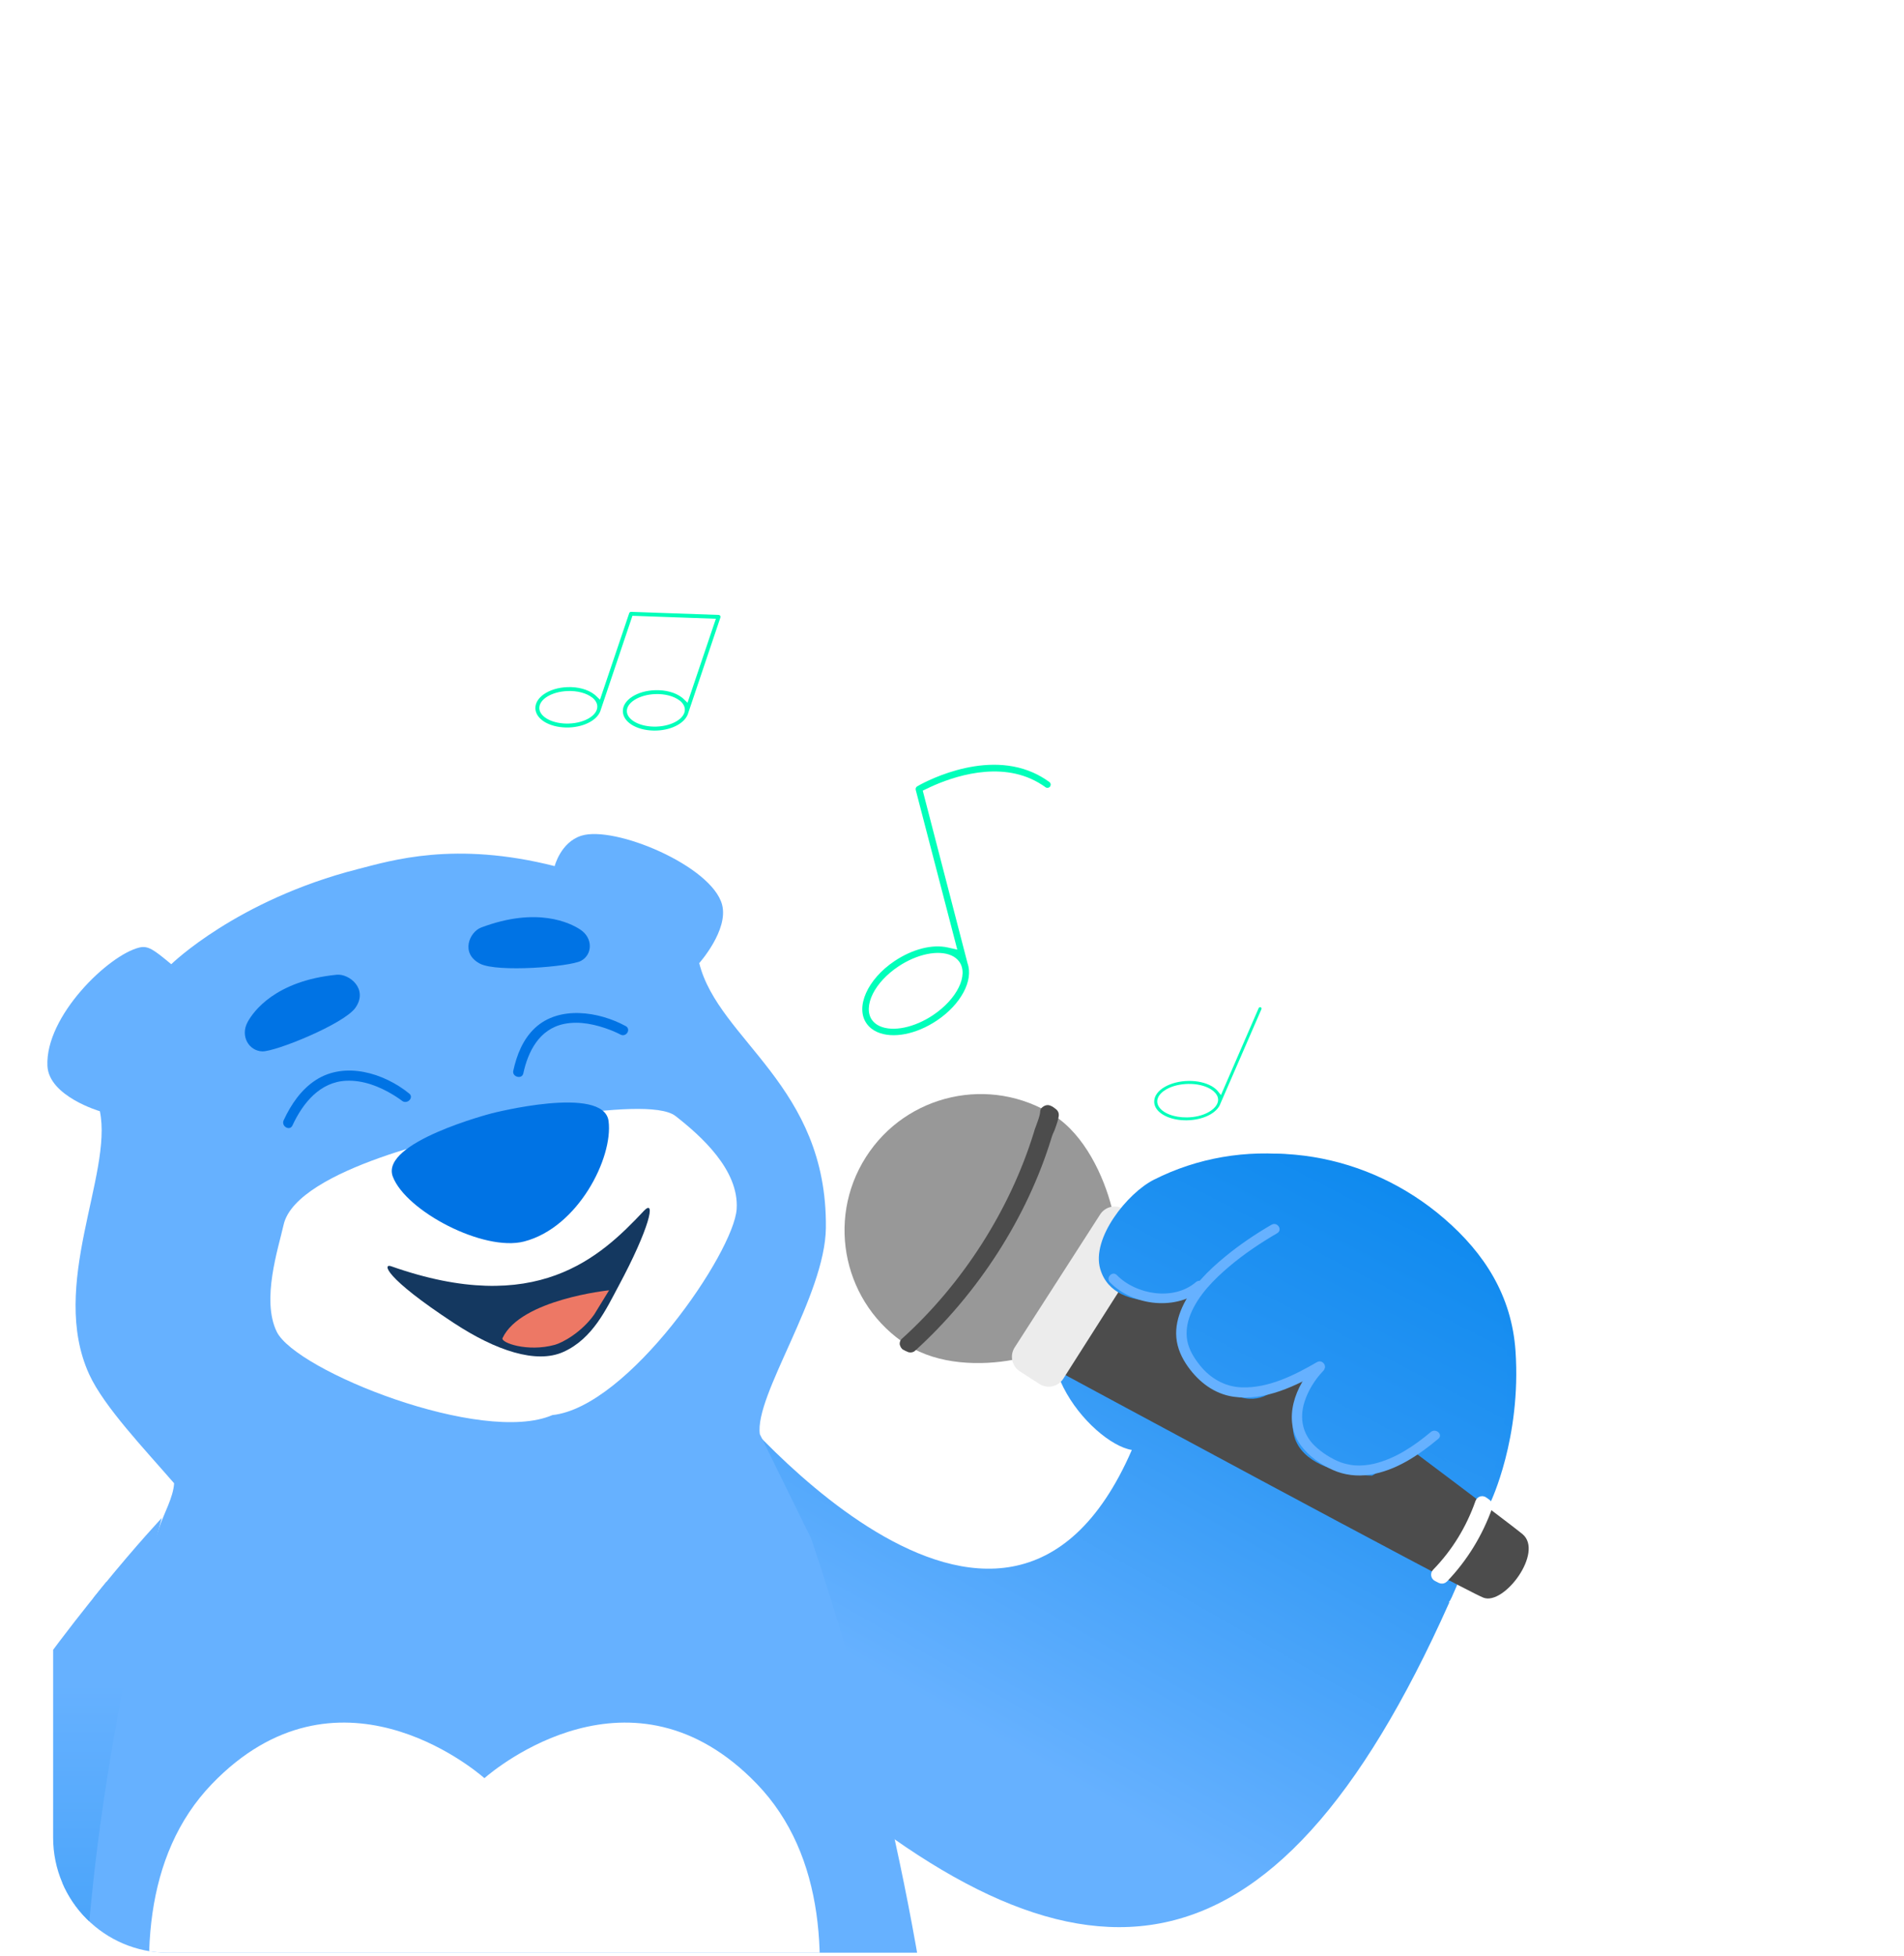 <svg width="298" height="306" viewBox="0 0 298 306" fill="none" xmlns="http://www.w3.org/2000/svg">
<g clip-path="url(#clip0_949_5922)">
<path d="M226.079 190.667C214.117 180.316 197.493 177.536 183.493 183.766C179.317 185.621 173.6 191.333 174.816 196.168C176.778 203.951 185.082 208.527 185.082 208.527C183.541 204.041 176.389 195.75 169.653 200.955C157.44 210.382 170.789 225.806 177.146 226.826C156.827 273.563 112.315 217.373 112.315 217.373L133.942 283.249C176.357 316.163 205.818 307.032 233.316 234.937C233.316 234.937 238.116 224.95 237.199 211.375C236.607 202.683 232.324 196.073 226.085 190.672L226.079 190.667Z" fill="url(#paint0_linear_949_5922)"/>
<path d="M235.275 239.212L235.804 239.685C233.817 243.977 230.898 247.878 227.349 250.968L226.757 250.581C230.359 247.491 233.305 243.548 235.275 239.208L235.275 239.212Z" fill="white"/>
<g filter="url(#filter0_dd_949_5922)">
<path d="M137.285 161.444C136.592 161.136 136.049 160.697 135.649 160.136C133.812 157.577 135.76 153.187 140.002 150.347C142.811 148.467 145.923 147.673 148.362 148.224L149.826 148.553L143.323 123.569C143.27 123.347 143.357 123.126 143.549 123.014C143.953 122.773 153.527 117.232 161.713 120.868C162.598 121.26 163.447 121.761 164.237 122.335C164.351 122.422 164.425 122.542 164.443 122.673C164.46 122.805 164.425 122.938 164.348 123.052C164.202 123.234 163.94 123.303 163.716 123.204C162.915 122.625 162.142 122.183 161.343 121.828C155.139 119.073 147.903 121.992 145.077 123.371L144.423 123.686L151.433 150.689C152.394 153.403 150.37 157.141 146.641 159.639C143.389 161.818 139.716 162.523 137.285 161.444ZM148.912 149.47C146.844 148.552 143.508 149.246 140.588 151.201C138.809 152.39 137.395 153.901 136.619 155.448C135.814 157.056 135.763 158.555 136.483 159.567C136.775 159.969 137.188 160.3 137.71 160.532C139.768 161.446 143.114 160.756 146.034 158.801C149.799 156.281 151.64 152.524 150.129 150.431C149.837 150.029 149.424 149.697 148.902 149.465L148.912 149.47Z" fill="#00FFBA"/>
</g>
<g clip-path="url(#clip1_949_5922)" filter="url(#filter1_d_949_5922)">
</g>
<path d="M126.939 240.648L118.927 224.359C118.045 218.311 129.148 202.723 129.26 192.073C129.499 169.79 112.47 162.758 109.438 150.668C109.438 150.668 114.073 145.481 113.011 141.511C111.397 135.463 96.158 129.07 90.959 130.744C87.747 131.78 86.812 135.49 86.812 135.49C71.132 131.515 61.208 134.629 56.041 135.947C37.037 140.799 26.805 150.838 26.805 150.838C24.022 148.521 23.167 147.899 21.797 148.229C16.96 149.408 7.067 158.985 7.423 166.739C7.641 171.506 15.632 173.834 15.632 173.834C17.682 183.708 7.604 201.081 13.96 214.995C16.27 220.049 22.668 226.74 27.251 232.038C27.113 234.292 25.647 236.747 24.893 239.053C-4.853 329.58 1.997 383.39 1.997 383.39C1.997 383.39 35.157 397.468 74.971 397.473C120.419 397.478 148.742 382.646 148.742 382.646C148.742 382.646 154.886 323.804 126.95 240.653L126.939 240.648Z" fill="#66B1FF"/>
<path d="M15.328 345.432C6.784 304.147 25.315 237.473 25.315 237.473C25.315 237.473 -33.859 300.031 -31.623 356.484C-31.327 363.958 -27.832 380.903 -16.623 382.144C-16.623 382.144 -10.284 391.348 -3.865 386.392C-3.865 386.392 0.444 393.999 6.916 388.441C10.242 385.583 10.125 379.508 9.422 374.856C9.993 375.361 10.643 375.713 11.368 375.856C17.168 377.022 23.978 366.322 15.777 346.486C15.624 346.113 15.476 345.767 15.323 345.437L15.328 345.432Z" fill="url(#paint1_linear_949_5922)"/>
<path d="M118.448 279.056C98.947 258.835 77.546 276.668 75.817 278.166C74.087 276.662 52.691 258.835 33.186 279.056C11.539 301.5 31.264 347.065 37.99 357.797C44.716 368.529 58.024 385.945 76.014 386.473C93.999 385.945 106.917 368.529 113.643 357.797C120.369 347.065 140.089 301.5 118.448 279.056Z" fill="white"/>
</g>
<g clip-path="url(#clip2_949_5922)">
<path d="M226.079 190.665C214.117 180.314 197.493 177.534 183.493 183.764C179.317 185.619 173.6 191.331 174.816 196.166C176.778 203.949 185.082 208.525 185.082 208.525C183.541 204.039 176.389 195.748 169.653 200.953C157.44 210.38 170.789 225.804 177.146 226.824C156.827 273.561 112.315 217.371 112.315 217.371L133.942 283.247C176.357 316.161 205.818 307.03 233.316 234.935C233.316 234.935 238.116 224.948 237.199 211.373C236.607 202.681 232.324 196.071 226.085 190.67L226.079 190.665Z" fill="url(#paint2_linear_949_5922)"/>
<path d="M238.285 239.983C234.897 237.17 177.665 194.462 177.665 194.462L165.089 214.213C165.089 214.213 228.929 248.669 232.173 249.931C235.417 251.194 241.674 242.796 238.285 239.983Z" fill="#4C4C4C"/>
<path d="M232.839 235.101L232.347 234.739C232.259 234.66 232.145 234.609 232.02 234.599C231.772 234.58 231.541 234.73 231.459 234.966C230.011 239.1 227.743 242.819 224.693 245.95C224.572 246.075 224.516 246.25 224.544 246.422C224.572 246.595 224.68 246.743 224.836 246.823L225.425 247.127C225.642 247.238 225.906 247.194 226.074 247.019C229.188 243.776 231.513 239.965 233.032 235.73C233.114 235.501 233.036 235.245 232.839 235.101Z" fill="white" stroke="white" stroke-width="1.101" stroke-linejoin="round"/>
<path d="M174.023 188.995C172.737 183.91 169.72 177.528 164.946 174.488C155.015 168.165 141.839 171.09 135.517 181.021C129.194 190.951 132.119 204.127 142.049 210.45C146.823 213.49 153.484 213.689 158.635 212.704L174.023 188.995Z" fill="#989898"/>
<path fill-rule="evenodd" clip-rule="evenodd" d="M158.441 212.825C158.594 213.531 159.014 214.136 159.622 214.527L160.604 215.159L160.598 215.169L162.687 216.499C163.297 216.888 164.022 217.015 164.728 216.858C165.434 216.702 166.036 216.28 166.425 215.669L179.705 194.812C180.093 194.202 180.221 193.477 180.064 192.771C179.908 192.065 179.485 191.462 178.875 191.074L178.003 190.518L178.006 190.513L175.923 189.174C175.315 188.782 174.591 188.652 173.884 188.805C173.177 188.959 172.572 189.378 172.181 189.987L158.809 210.785C158.418 211.394 158.287 212.118 158.441 212.825Z" fill="#ECECEC"/>
<g clip-path="url(#clip3_949_5922)">
<path d="M223.609 189.525C211.167 179.614 194.369 177.587 180.586 184.554C176.475 186.629 170.778 193.686 172.203 198.522C174.503 206.306 187.339 202.67 187.339 202.67C184.955 205.053 183.931 207.177 185.361 212.351C199.028 226.013 199.311 213.688 205.733 214.419C194.474 230.715 214.755 230.839 214.755 230.839L224.028 225.271L230.658 225.158C213.355 214.298 227.481 231.431 232.437 233.675C232.437 233.675 237.141 223.653 235.645 209.958C234.682 201.189 230.105 194.701 223.615 189.531L223.609 189.525Z" fill="url(#paint3_linear_949_5922)"/>
<path d="M173.722 200.603C177.365 204.33 184.214 205.125 188.345 201.594C189.11 200.938 187.942 199.912 187.182 200.563C183.678 203.562 177.786 202.527 174.794 199.466C174.093 198.751 173.027 199.893 173.722 200.603Z" fill="#66B1FF"/>
<path d="M199.006 191.589C196.496 193.048 194.081 194.673 191.844 196.505C189.131 198.724 186.451 201.337 185.02 204.531C184.355 206.02 183.963 207.638 184.113 209.258C184.266 210.941 184.969 212.455 185.951 213.829C187.642 216.189 190.034 218.051 193.045 218.496C197.954 219.215 202.906 216.785 206.997 214.416C207.904 213.888 207.023 212.562 206.115 213.09C202.618 215.119 198.541 217.175 194.356 217.035C191.678 216.944 189.4 215.589 187.795 213.578C186.883 212.433 186.092 211.171 185.823 209.727C185.568 208.344 185.803 206.897 186.334 205.594C187.538 202.622 189.963 200.179 192.414 198.104C194.723 196.153 197.271 194.448 199.893 192.92C200.801 192.391 199.919 191.065 199.011 191.594L199.006 191.589Z" fill="#66B1FF"/>
<path d="M205.911 213.413C202.736 216.698 200.666 222.088 203.581 226.086C204.802 227.766 206.686 229.096 208.615 229.958C210.407 230.758 212.401 230.994 214.357 230.698C218.46 230.075 222.031 227.656 225.122 225.071C225.912 224.411 224.717 223.363 223.938 224.017C221.346 226.186 218.366 228.211 214.995 228.993C214.02 229.216 212.965 229.313 211.983 229.234C211.298 229.177 210.342 228.95 209.845 228.764C208.38 228.205 206.899 227.254 205.796 226.202C203.836 224.331 203.37 221.814 204.173 219.295C204.739 217.525 205.796 215.811 207.095 214.467C207.811 213.727 206.622 212.673 205.911 213.413Z" fill="#66B1FF"/>
</g>
<g filter="url(#filter2_dddddd_949_5922)">
<path d="M137.285 161.444C136.592 161.136 136.049 160.697 135.649 160.136C133.812 157.577 135.76 153.187 140.002 150.347C142.811 148.467 145.923 147.673 148.362 148.224L149.826 148.553L143.323 123.569C143.27 123.347 143.357 123.126 143.549 123.014C143.953 122.773 153.527 117.232 161.713 120.868C162.598 121.26 163.447 121.761 164.237 122.335C164.351 122.422 164.425 122.542 164.443 122.673C164.46 122.805 164.425 122.938 164.348 123.052C164.202 123.234 163.94 123.303 163.716 123.204C162.915 122.625 162.142 122.183 161.343 121.828C155.139 119.073 147.903 121.992 145.077 123.371L144.423 123.686L151.433 150.689C152.394 153.403 150.37 157.141 146.641 159.639C143.389 161.818 139.716 162.523 137.285 161.444ZM148.912 149.47C146.844 148.552 143.508 149.246 140.588 151.201C138.809 152.39 137.395 153.901 136.619 155.448C135.814 157.056 135.763 158.555 136.483 159.567C136.775 159.969 137.188 160.3 137.71 160.532C139.768 161.446 143.114 160.756 146.034 158.801C149.799 156.281 151.64 152.524 150.129 150.431C149.837 150.029 149.424 149.697 148.902 149.465L148.912 149.47Z" fill="#00FFBA"/>
</g>
<g filter="url(#filter3_dddddd_949_5922)">
<path d="M180.889 173.262C180.713 172.94 180.63 172.601 180.647 172.254C180.679 171.41 181.275 170.613 182.319 170.018C183.32 169.447 184.632 169.118 186.01 169.097C187.387 169.076 188.671 169.364 189.632 169.909C190.051 170.149 190.398 170.435 190.655 170.759L191.093 171.31L196.997 157.707C197.048 157.587 197.187 157.528 197.308 157.571C197.37 157.594 197.406 157.638 197.423 157.669C197.457 157.73 197.458 157.799 197.432 157.864L191.024 172.609C190.515 174.121 188.309 175.216 185.76 175.254C183.521 175.289 181.563 174.487 180.889 173.262ZM190.449 171.319C190.19 170.847 189.717 170.51 189.369 170.311C188.48 169.807 187.281 169.54 185.989 169.561C184.697 169.581 183.472 169.879 182.542 170.412C182.025 170.707 181.159 171.337 181.123 172.251C181.112 172.509 181.177 172.772 181.315 173.023C181.916 174.116 183.712 174.834 185.78 174.801C188.348 174.764 190.119 173.656 190.541 172.588L190.553 172.564L190.562 172.525C190.614 172.375 190.643 172.239 190.651 172.109C190.662 171.839 190.595 171.572 190.457 171.321L190.449 171.319Z" fill="#00FFBA"/>
</g>
<g filter="url(#filter4_dddddd_949_5922)">
<path d="M84.851 112.668C84.192 112.157 83.828 111.523 83.794 110.843C83.761 110.027 84.224 109.243 85.1 108.616C86.054 107.946 87.368 107.546 88.804 107.491C90.469 107.432 92 107.845 93.015 108.631C93.113 108.707 93.21 108.782 93.289 108.869L93.905 109.458L98.478 95.921C98.525 95.793 98.641 95.711 98.777 95.714L112.474 96.196C112.542 96.198 112.603 96.219 112.652 96.257C112.679 96.278 112.7 96.294 112.714 96.322C112.773 96.402 112.786 96.507 112.754 96.594L107.74 111.466C107.353 113.022 105.269 114.19 102.773 114.284C101.428 114.333 100.144 114.069 99.153 113.541C98.933 113.423 98.726 113.288 98.542 113.146C97.883 112.635 97.519 112.001 97.485 111.321C97.445 110.448 97.969 109.617 98.957 108.982C99.89 108.382 101.151 108.018 102.501 107.973C104.165 107.914 105.701 108.322 106.716 109.108C106.813 109.184 106.911 109.259 106.99 109.346L107.606 109.935L112.045 96.792L98.983 96.329L94.044 110.983C93.657 112.539 91.572 113.708 89.076 113.802C87.731 113.851 86.448 113.587 85.456 113.059C85.236 112.94 85.029 112.806 84.846 112.664L84.851 112.668ZM92.653 109.098C91.778 108.42 90.349 108.043 88.84 108.103C86.338 108.192 84.352 109.411 84.412 110.816C84.433 111.313 84.723 111.786 85.241 112.188C85.392 112.305 85.567 112.415 85.755 112.518C86.633 112.992 87.836 113.236 89.06 113.188C91.561 113.098 93.547 111.879 93.487 110.475C93.461 109.973 93.175 109.494 92.657 109.093L92.653 109.098ZM106.354 109.575C105.478 108.897 104.049 108.52 102.54 108.58C101.321 108.623 100.144 108.957 99.305 109.492C98.51 110.002 98.082 110.642 98.113 111.293C98.134 111.79 98.423 112.263 98.942 112.665C99.093 112.782 99.268 112.892 99.456 112.995C100.334 113.469 101.537 113.713 102.76 113.665C105.262 113.575 107.248 112.356 107.188 110.952C107.162 110.45 106.876 109.971 106.358 109.57L106.354 109.575Z" fill="#00FFBA"/>
</g>
<path d="M126.939 240.648L118.927 224.359C118.045 218.311 129.148 202.723 129.26 192.073C129.499 169.79 112.47 162.758 109.438 150.668C109.438 150.668 114.073 145.481 113.011 141.511C111.397 135.463 96.158 129.07 90.959 130.744C87.747 131.78 86.812 135.49 86.812 135.49C71.132 131.515 61.208 134.629 56.041 135.947C37.037 140.799 26.805 150.838 26.805 150.838C24.022 148.521 23.167 147.899 21.797 148.229C16.96 149.408 7.067 158.985 7.423 166.739C7.641 171.506 15.632 173.834 15.632 173.834C17.682 183.708 7.604 201.081 13.96 214.995C16.27 220.049 22.668 226.74 27.251 232.038C27.113 234.292 25.647 236.747 24.893 239.053C-4.853 329.58 1.997 383.39 1.997 383.39C1.997 383.39 35.157 397.468 74.971 397.473C120.419 397.478 148.742 382.646 148.742 382.646C148.742 382.646 154.886 323.804 126.95 240.653L126.939 240.648Z" fill="#66B1FF"/>
<path d="M105.712 174.577C101.103 170.977 72.944 177.337 72.944 177.337C72.944 177.337 46.387 182.679 44.386 191.604C43.555 195.304 40.883 203.332 43.31 208.323C46.291 214.452 75.487 226.106 86.456 221.368C98.346 220.114 114.85 195.923 115.297 189.138C115.696 183.004 109.655 177.652 105.717 174.577H105.712Z" fill="white"/>
<path d="M38.759 159.875C39.647 158.244 43.074 153.438 52.69 152.484C54.682 152.286 57.67 154.726 55.635 157.639C53.857 160.188 43.085 164.54 41.05 164.472C38.967 164.405 37.554 162.085 38.759 159.875Z" fill="#0073E4"/>
<path d="M90.807 145.409C89.284 144.401 84.088 141.784 75.301 145.1C73.48 145.789 72.015 149.14 75.128 150.754C77.844 152.157 89.211 151.233 90.943 150.304C92.717 149.35 92.874 146.773 90.807 145.404V145.409Z" fill="#0073E4"/>
<path d="M76.964 174.166C76.964 174.166 59.416 178.686 61.485 184.079C63.553 189.471 75.69 195.842 82.022 194.214C90.464 192.039 95.991 181.116 95.249 175.378C94.507 169.646 76.959 174.166 76.959 174.166H76.964Z" fill="#0073E4"/>
<path d="M64.046 171.067C60.092 167.863 54.017 166.002 49.441 168.949C47.13 170.436 45.541 172.785 44.398 175.25C43.967 176.181 45.344 176.994 45.774 176.058C47.395 172.555 50.079 169.243 54.198 169.067C56.813 168.955 59.354 169.939 61.549 171.276C61.926 171.506 62.298 171.747 62.654 172.004C62.755 172.073 62.851 172.148 62.946 172.223C63.09 172.33 62.766 172.078 62.914 172.196C63.706 172.838 64.844 171.709 64.041 171.062L64.046 171.067Z" fill="#0073E4"/>
<path d="M97.918 160.51C93.686 158.209 87.491 157.29 83.72 160.823C81.821 162.6 80.861 165.086 80.335 167.51C80.123 168.475 81.691 168.891 81.903 167.92C82.641 164.516 84.371 160.998 88.272 160.181C90.719 159.673 93.307 160.269 95.618 161.162C95.71 161.198 95.916 161.28 96.171 161.393C96.329 161.465 96.491 161.537 96.648 161.609C96.8 161.681 96.952 161.753 97.099 161.835C98.01 162.328 98.829 160.998 97.918 160.505V160.51Z" fill="#0073E4"/>
<path d="M15.328 345.432C6.784 304.147 25.315 237.473 25.315 237.473C25.315 237.473 -33.859 300.031 -31.623 356.484C-31.327 363.958 -27.832 380.903 -16.623 382.144C-16.623 382.144 -10.284 391.348 -3.865 386.392C-3.865 386.392 0.444 393.999 6.916 388.441C10.242 385.583 10.125 379.508 9.422 374.856C9.993 375.361 10.643 375.713 11.368 375.856C17.168 377.022 23.978 366.322 15.777 346.486C15.624 346.113 15.476 345.767 15.323 345.437L15.328 345.432Z" fill="url(#paint4_linear_949_5922)"/>
<path d="M100.721 189.482C93.945 196.67 83.974 206.112 61.211 198.083C59.901 197.62 60.057 199.778 71.11 207.016C77.617 211.275 83.915 213.386 88.151 211.499C92.801 209.431 94.933 204.673 96.809 201.185C101.607 192.263 102.802 187.266 100.715 189.478" fill="#143860"/>
<path d="M95.332 201.847C95.332 201.847 81.511 203.251 78.652 209.324C78.325 210.025 82.552 211.564 86.85 210.373C88.066 210.036 91.026 208.421 92.999 205.638" fill="#ED7865"/>
<path fill-rule="evenodd" clip-rule="evenodd" d="M164.476 172.994C164.657 173.08 164.838 173.166 164.929 173.254C165.02 173.342 165.246 173.472 165.337 173.56C165.611 173.823 165.751 174.134 165.714 174.538C165.636 175.166 165.381 175.887 165.168 176.473C165.084 176.743 164.998 176.924 164.912 177.105C164.739 177.466 164.655 177.737 164.57 178.007C160.774 190.436 153.073 202.356 143.256 211.272C142.993 211.546 142.547 211.644 142.141 211.517C142.006 211.475 141.915 211.387 141.826 211.389C141.78 211.345 141.734 211.301 141.645 211.302C141.554 211.215 141.464 211.216 141.419 211.172C141.103 211.044 140.917 210.689 140.821 210.333C140.77 210.02 140.897 209.615 141.206 209.385C150.716 200.789 158.065 189.233 161.78 177.253C161.863 176.894 162.034 176.443 162.204 175.992C162.29 175.811 162.331 175.586 162.417 175.406C162.63 174.819 162.755 174.325 162.794 174.01C162.79 173.831 162.831 173.607 162.961 173.38C163.4 172.924 163.934 172.735 164.476 172.994Z" fill="#4C4C4C"/>
</g>
<defs>
<filter id="filter0_dd_949_5922" x="-47.207" y="-62.53" width="393.819" height="406.637" filterUnits="userSpaceOnUse" color-interpolation-filters="sRGB">
<feFlood flood-opacity="0" result="BackgroundImageFix"/>
<feColorMatrix in="SourceAlpha" type="matrix" values="0 0 0 0 0 0 0 0 0 0 0 0 0 0 0 0 0 0 127 0" result="hardAlpha"/>
<feOffset/>
<feGaussianBlur stdDeviation="52.047"/>
<feColorMatrix type="matrix" values="0 0 0 0 0 0 0 0 0 1 0 0 0 0 0.729 0 0 0 1 0"/>
<feBlend mode="normal" in2="BackgroundImageFix" result="effect1_dropShadow_949_5922"/>
<feColorMatrix in="SourceAlpha" type="matrix" values="0 0 0 0 0 0 0 0 0 0 0 0 0 0 0 0 0 0 127 0" result="hardAlpha"/>
<feOffset/>
<feGaussianBlur stdDeviation="91.082"/>
<feColorMatrix type="matrix" values="0 0 0 0 0 0 0 0 0 1 0 0 0 0 0.729 0 0 0 1 0"/>
<feBlend mode="normal" in2="effect1_dropShadow_949_5922" result="effect2_dropShadow_949_5922"/>
<feBlend mode="normal" in="SourceGraphic" in2="effect2_dropShadow_949_5922" result="shape"/>
</filter>
<filter id="filter1_d_949_5922" x="92.922" y="72.371" width="194.794" height="190.418" filterUnits="userSpaceOnUse" color-interpolation-filters="sRGB">
<feFlood flood-opacity="0" result="BackgroundImageFix"/>
<feColorMatrix in="SourceAlpha" type="matrix" values="0 0 0 0 0 0 0 0 0 0 0 0 0 0 0 0 0 0 127 0" result="hardAlpha"/>
<feOffset/>
<feGaussianBlur stdDeviation="42.551"/>
<feColorMatrix type="matrix" values="0 0 0 0 0 0 0 0 0 1 0 0 0 0 0.729 0 0 0 1 0"/>
<feBlend mode="normal" in2="BackgroundImageFix" result="effect1_dropShadow_949_5922"/>
<feBlend mode="normal" in="SourceGraphic" in2="effect1_dropShadow_949_5922" result="shape"/>
</filter>
<filter id="filter2_dddddd_949_5922" x="-47.207" y="-62.53" width="393.819" height="406.637" filterUnits="userSpaceOnUse" color-interpolation-filters="sRGB">
<feFlood flood-opacity="0" result="BackgroundImageFix"/>
<feColorMatrix in="SourceAlpha" type="matrix" values="0 0 0 0 0 0 0 0 0 0 0 0 0 0 0 0 0 0 127 0" result="hardAlpha"/>
<feOffset/>
<feGaussianBlur stdDeviation="2.169"/>
<feColorMatrix type="matrix" values="0 0 0 0 0 0 0 0 0 1 0 0 0 0 0.729 0 0 0 1 0"/>
<feBlend mode="normal" in2="BackgroundImageFix" result="effect1_dropShadow_949_5922"/>
<feColorMatrix in="SourceAlpha" type="matrix" values="0 0 0 0 0 0 0 0 0 0 0 0 0 0 0 0 0 0 127 0" result="hardAlpha"/>
<feOffset/>
<feGaussianBlur stdDeviation="4.337"/>
<feColorMatrix type="matrix" values="0 0 0 0 0 0 0 0 0 1 0 0 0 0 0.729 0 0 0 1 0"/>
<feBlend mode="normal" in2="effect1_dropShadow_949_5922" result="effect2_dropShadow_949_5922"/>
<feColorMatrix in="SourceAlpha" type="matrix" values="0 0 0 0 0 0 0 0 0 0 0 0 0 0 0 0 0 0 127 0" result="hardAlpha"/>
<feOffset/>
<feGaussianBlur stdDeviation="15.18"/>
<feColorMatrix type="matrix" values="0 0 0 0 0 0 0 0 0 1 0 0 0 0 0.729 0 0 0 1 0"/>
<feBlend mode="normal" in2="effect2_dropShadow_949_5922" result="effect3_dropShadow_949_5922"/>
<feColorMatrix in="SourceAlpha" type="matrix" values="0 0 0 0 0 0 0 0 0 0 0 0 0 0 0 0 0 0 127 0" result="hardAlpha"/>
<feOffset/>
<feGaussianBlur stdDeviation="30.361"/>
<feColorMatrix type="matrix" values="0 0 0 0 0 0 0 0 0 1 0 0 0 0 0.729 0 0 0 1 0"/>
<feBlend mode="normal" in2="effect3_dropShadow_949_5922" result="effect4_dropShadow_949_5922"/>
<feColorMatrix in="SourceAlpha" type="matrix" values="0 0 0 0 0 0 0 0 0 0 0 0 0 0 0 0 0 0 127 0" result="hardAlpha"/>
<feOffset/>
<feGaussianBlur stdDeviation="52.047"/>
<feColorMatrix type="matrix" values="0 0 0 0 0 0 0 0 0 1 0 0 0 0 0.729 0 0 0 1 0"/>
<feBlend mode="normal" in2="effect4_dropShadow_949_5922" result="effect5_dropShadow_949_5922"/>
<feColorMatrix in="SourceAlpha" type="matrix" values="0 0 0 0 0 0 0 0 0 0 0 0 0 0 0 0 0 0 127 0" result="hardAlpha"/>
<feOffset/>
<feGaussianBlur stdDeviation="91.082"/>
<feColorMatrix type="matrix" values="0 0 0 0 0 0 0 0 0 1 0 0 0 0 0.729 0 0 0 1 0"/>
<feBlend mode="normal" in2="effect5_dropShadow_949_5922" result="effect6_dropShadow_949_5922"/>
<feBlend mode="normal" in="SourceGraphic" in2="effect6_dropShadow_949_5922" result="shape"/>
</filter>
<filter id="filter3_dddddd_949_5922" x="-1.519" y="-24.607" width="381.134" height="382.027" filterUnits="userSpaceOnUse" color-interpolation-filters="sRGB">
<feFlood flood-opacity="0" result="BackgroundImageFix"/>
<feColorMatrix in="SourceAlpha" type="matrix" values="0 0 0 0 0 0 0 0 0 0 0 0 0 0 0 0 0 0 127 0" result="hardAlpha"/>
<feOffset/>
<feGaussianBlur stdDeviation="2.169"/>
<feColorMatrix type="matrix" values="0 0 0 0 0 0 0 0 0 1 0 0 0 0 0.729 0 0 0 1 0"/>
<feBlend mode="normal" in2="BackgroundImageFix" result="effect1_dropShadow_949_5922"/>
<feColorMatrix in="SourceAlpha" type="matrix" values="0 0 0 0 0 0 0 0 0 0 0 0 0 0 0 0 0 0 127 0" result="hardAlpha"/>
<feOffset/>
<feGaussianBlur stdDeviation="4.337"/>
<feColorMatrix type="matrix" values="0 0 0 0 0 0 0 0 0 1 0 0 0 0 0.729 0 0 0 1 0"/>
<feBlend mode="normal" in2="effect1_dropShadow_949_5922" result="effect2_dropShadow_949_5922"/>
<feColorMatrix in="SourceAlpha" type="matrix" values="0 0 0 0 0 0 0 0 0 0 0 0 0 0 0 0 0 0 127 0" result="hardAlpha"/>
<feOffset/>
<feGaussianBlur stdDeviation="15.18"/>
<feColorMatrix type="matrix" values="0 0 0 0 0 0 0 0 0 1 0 0 0 0 0.729 0 0 0 1 0"/>
<feBlend mode="normal" in2="effect2_dropShadow_949_5922" result="effect3_dropShadow_949_5922"/>
<feColorMatrix in="SourceAlpha" type="matrix" values="0 0 0 0 0 0 0 0 0 0 0 0 0 0 0 0 0 0 127 0" result="hardAlpha"/>
<feOffset/>
<feGaussianBlur stdDeviation="30.361"/>
<feColorMatrix type="matrix" values="0 0 0 0 0 0 0 0 0 1 0 0 0 0 0.729 0 0 0 1 0"/>
<feBlend mode="normal" in2="effect3_dropShadow_949_5922" result="effect4_dropShadow_949_5922"/>
<feColorMatrix in="SourceAlpha" type="matrix" values="0 0 0 0 0 0 0 0 0 0 0 0 0 0 0 0 0 0 127 0" result="hardAlpha"/>
<feOffset/>
<feGaussianBlur stdDeviation="52.047"/>
<feColorMatrix type="matrix" values="0 0 0 0 0 0 0 0 0 1 0 0 0 0 0.729 0 0 0 1 0"/>
<feBlend mode="normal" in2="effect4_dropShadow_949_5922" result="effect5_dropShadow_949_5922"/>
<feColorMatrix in="SourceAlpha" type="matrix" values="0 0 0 0 0 0 0 0 0 0 0 0 0 0 0 0 0 0 127 0" result="hardAlpha"/>
<feOffset/>
<feGaussianBlur stdDeviation="91.082"/>
<feColorMatrix type="matrix" values="0 0 0 0 0 0 0 0 0 1 0 0 0 0 0.729 0 0 0 1 0"/>
<feBlend mode="normal" in2="effect5_dropShadow_949_5922" result="effect6_dropShadow_949_5922"/>
<feBlend mode="normal" in="SourceGraphic" in2="effect6_dropShadow_949_5922" result="shape"/>
</filter>
<filter id="filter4_dddddd_949_5922" x="-98.372" y="-86.451" width="393.308" height="382.905" filterUnits="userSpaceOnUse" color-interpolation-filters="sRGB">
<feFlood flood-opacity="0" result="BackgroundImageFix"/>
<feColorMatrix in="SourceAlpha" type="matrix" values="0 0 0 0 0 0 0 0 0 0 0 0 0 0 0 0 0 0 127 0" result="hardAlpha"/>
<feOffset/>
<feGaussianBlur stdDeviation="2.169"/>
<feColorMatrix type="matrix" values="0 0 0 0 0 0 0 0 0 1 0 0 0 0 0.729 0 0 0 1 0"/>
<feBlend mode="normal" in2="BackgroundImageFix" result="effect1_dropShadow_949_5922"/>
<feColorMatrix in="SourceAlpha" type="matrix" values="0 0 0 0 0 0 0 0 0 0 0 0 0 0 0 0 0 0 127 0" result="hardAlpha"/>
<feOffset/>
<feGaussianBlur stdDeviation="4.337"/>
<feColorMatrix type="matrix" values="0 0 0 0 0 0 0 0 0 1 0 0 0 0 0.729 0 0 0 1 0"/>
<feBlend mode="normal" in2="effect1_dropShadow_949_5922" result="effect2_dropShadow_949_5922"/>
<feColorMatrix in="SourceAlpha" type="matrix" values="0 0 0 0 0 0 0 0 0 0 0 0 0 0 0 0 0 0 127 0" result="hardAlpha"/>
<feOffset/>
<feGaussianBlur stdDeviation="15.18"/>
<feColorMatrix type="matrix" values="0 0 0 0 0 0 0 0 0 1 0 0 0 0 0.729 0 0 0 1 0"/>
<feBlend mode="normal" in2="effect2_dropShadow_949_5922" result="effect3_dropShadow_949_5922"/>
<feColorMatrix in="SourceAlpha" type="matrix" values="0 0 0 0 0 0 0 0 0 0 0 0 0 0 0 0 0 0 127 0" result="hardAlpha"/>
<feOffset/>
<feGaussianBlur stdDeviation="30.361"/>
<feColorMatrix type="matrix" values="0 0 0 0 0 0 0 0 0 1 0 0 0 0 0.729 0 0 0 1 0"/>
<feBlend mode="normal" in2="effect3_dropShadow_949_5922" result="effect4_dropShadow_949_5922"/>
<feColorMatrix in="SourceAlpha" type="matrix" values="0 0 0 0 0 0 0 0 0 0 0 0 0 0 0 0 0 0 127 0" result="hardAlpha"/>
<feOffset/>
<feGaussianBlur stdDeviation="52.047"/>
<feColorMatrix type="matrix" values="0 0 0 0 0 0 0 0 0 1 0 0 0 0 0.729 0 0 0 1 0"/>
<feBlend mode="normal" in2="effect4_dropShadow_949_5922" result="effect5_dropShadow_949_5922"/>
<feColorMatrix in="SourceAlpha" type="matrix" values="0 0 0 0 0 0 0 0 0 0 0 0 0 0 0 0 0 0 127 0" result="hardAlpha"/>
<feOffset/>
<feGaussianBlur stdDeviation="91.082"/>
<feColorMatrix type="matrix" values="0 0 0 0 0 0 0 0 0 1 0 0 0 0 0.729 0 0 0 1 0"/>
<feBlend mode="normal" in2="effect5_dropShadow_949_5922" result="effect6_dropShadow_949_5922"/>
<feBlend mode="normal" in="SourceGraphic" in2="effect6_dropShadow_949_5922" result="shape"/>
</filter>
<linearGradient id="paint0_linear_949_5922" x1="203.573" y1="176.876" x2="139.881" y2="288.22" gradientUnits="userSpaceOnUse">
<stop stop-color="#0F8AEF"/>
<stop offset="0.3" stop-color="#2B96F4"/>
<stop offset="0.83" stop-color="#66B1FF"/>
</linearGradient>
<linearGradient id="paint1_linear_949_5922" x1="-3.183" y1="390.47" x2="-3.183" y2="237.473" gradientUnits="userSpaceOnUse">
<stop stop-color="#0F8AEF"/>
<stop offset="0.3" stop-color="#2B96F4"/>
<stop offset="0.83" stop-color="#66B1FF"/>
</linearGradient>
<linearGradient id="paint2_linear_949_5922" x1="203.573" y1="176.874" x2="139.881" y2="288.218" gradientUnits="userSpaceOnUse">
<stop stop-color="#0F8AEF"/>
<stop offset="0.3" stop-color="#2B96F4"/>
<stop offset="0.83" stop-color="#66B1FF"/>
</linearGradient>
<linearGradient id="paint3_linear_949_5922" x1="199.992" y1="176.185" x2="140.275" y2="291.61" gradientUnits="userSpaceOnUse">
<stop stop-color="#0F8AEF"/>
<stop offset="0.3" stop-color="#2B96F4"/>
<stop offset="0.83" stop-color="#66B1FF"/>
</linearGradient>
<linearGradient id="paint4_linear_949_5922" x1="-3.183" y1="390.47" x2="-3.183" y2="237.473" gradientUnits="userSpaceOnUse">
<stop stop-color="#0F8AEF"/>
<stop offset="0.3" stop-color="#2B96F4"/>
<stop offset="0.83" stop-color="#66B1FF"/>
</linearGradient>
<clipPath id="clip0_949_5922">
<path d="M8.315 247.473H297.315V305.473H26.315C16.374 305.473 8.315 297.414 8.315 287.473V247.473Z" fill="white"/>
</clipPath>
<clipPath id="clip1_949_5922">
<rect width="11" height="22" fill="white" transform="matrix(0.482 0.876 -0.877 0.481 197.315 157.473)"/>
</clipPath>
<clipPath id="clip2_949_5922">
<rect width="297" height="225" fill="white" transform="translate(0 25)"/>
</clipPath>
<clipPath id="clip3_949_5922">
<rect width="61" height="196" fill="white" transform="matrix(0.709 -0.705 0.709 0.705 154.315 184.471)"/>
</clipPath>
</defs>
</svg>
